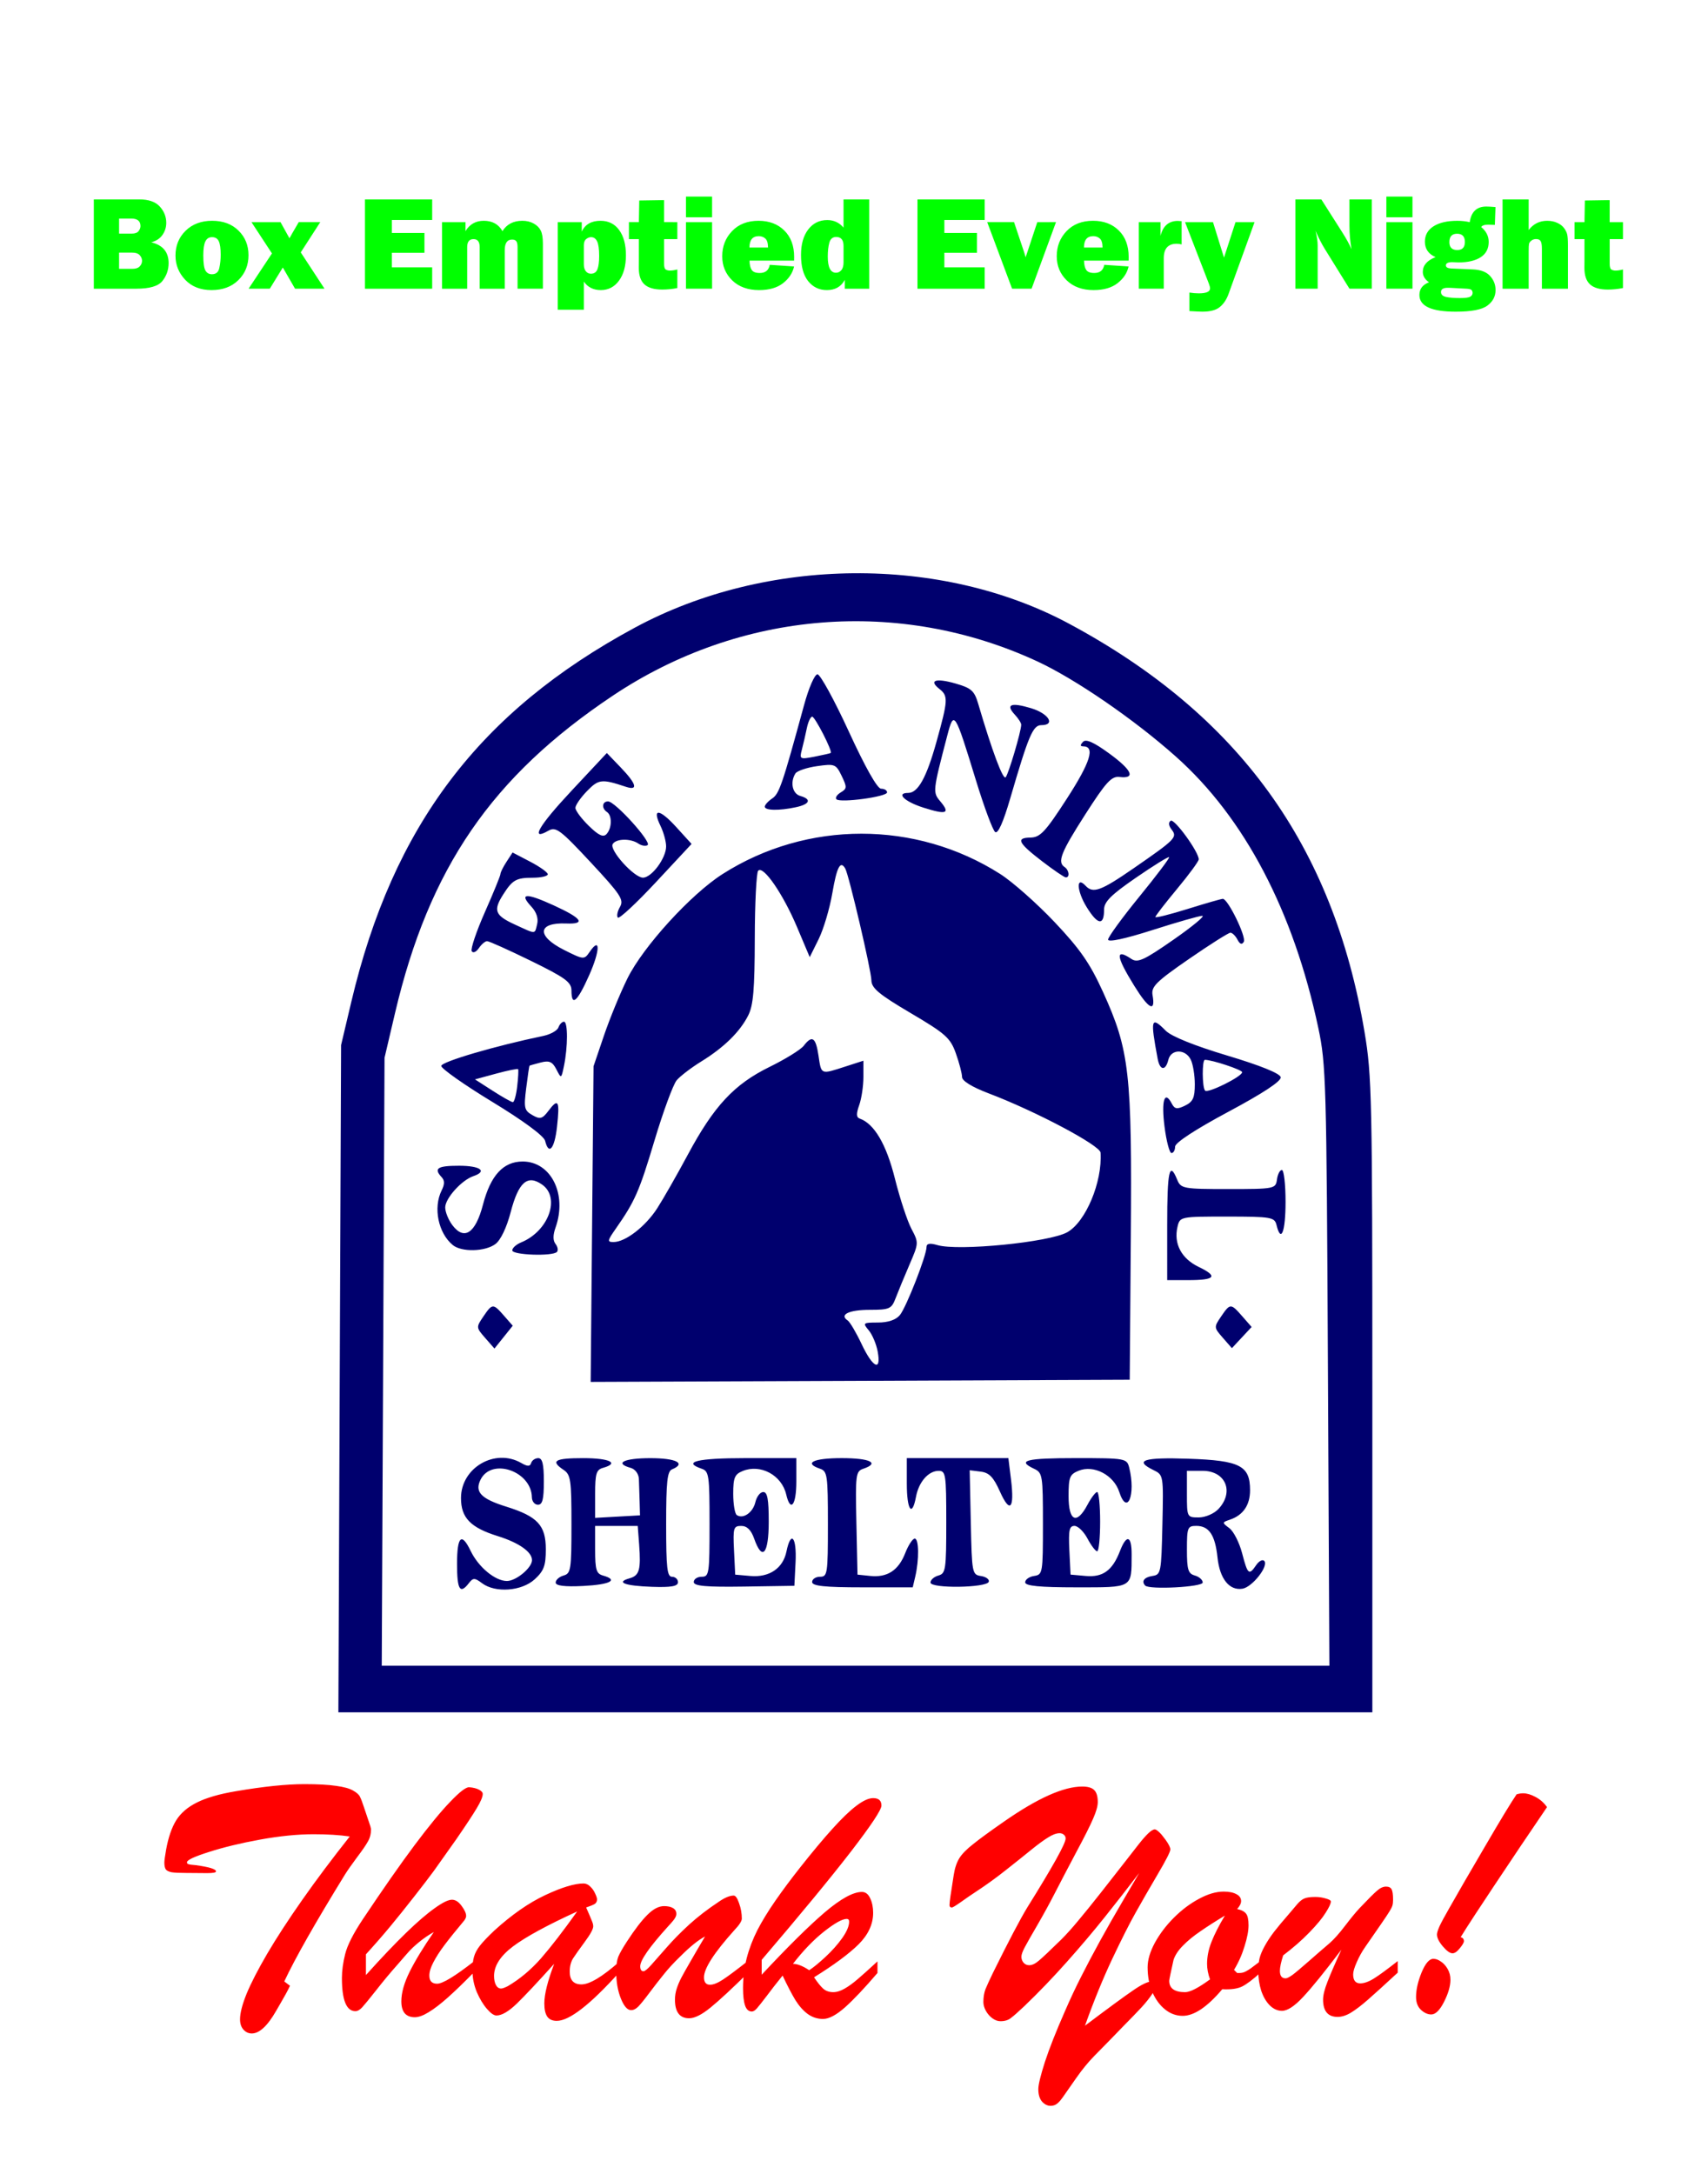 <?xml version="1.0" encoding="UTF-8" standalone="no"?>
<!-- Created with Inkscape (http://www.inkscape.org/) -->

<svg
   xmlns:dc="http://purl.org/dc/elements/1.1/"
   xmlns:cc="http://creativecommons.org/ns#"
   xmlns:rdf="http://www.w3.org/1999/02/22-rdf-syntax-ns#"
   xmlns:svg="http://www.w3.org/2000/svg"
   xmlns="http://www.w3.org/2000/svg"
   xmlns:sodipodi="http://sodipodi.sourceforge.net/DTD/sodipodi-0.dtd"
   xmlns:inkscape="http://www.inkscape.org/namespaces/inkscape"
   width="5.5in"
   height="7in"
   viewBox="0 0 396 504"
   version="1.1"
   id="svg8"
   inkscape:version="0.92.4 (5da689c313, 2019-01-14)"
   sodipodi:docname="Donation Box CUT.svg">
  <defs
     id="defs2">
    <radialGradient
       gradientUnits="userSpaceOnUse"
       fy="1037.64"
       fx="507.5"
       r="55.625"
       cy="1037.64"
       cx="507.5"
       id="1">
      <stop
         id="stop16"
         style="stop-color:#ffffff"
         offset="0" />
      <stop
         id="stop18"
         style="stop-color:#e4e3e1"
         offset="0.868" />
      <stop
         id="stop20"
         style="stop-color:#e4e3e1"
         offset="1" />
    </radialGradient>
    <radialGradient
       gradientUnits="userSpaceOnUse"
       fy="1034.39"
       fx="595.75"
       r="60.178"
       cy="1034.39"
       cx="595.75"
       id="2">
      <stop
         id="stop27"
         style="stop-color:#ffffff"
         offset="0" />
      <stop
         id="stop29"
         style="stop-color:#e4e3e1"
         offset="0.869" />
      <stop
         id="stop31"
         style="stop-color:#e4e3e1"
         offset="1" />
    </radialGradient>
    <radialGradient
       gradientUnits="userSpaceOnUse"
       fy="1037.64"
       fx="507.5"
       r="55.625"
       cy="1037.64"
       cx="507.5"
       id="radialGradient918">
      <stop
         id="stop912"
         style="stop-color:#ffffff"
         offset="0" />
      <stop
         id="stop914"
         style="stop-color:#e4e3e1"
         offset="0.868" />
      <stop
         id="stop916"
         style="stop-color:#e4e3e1"
         offset="1" />
    </radialGradient>
    <radialGradient
       gradientUnits="userSpaceOnUse"
       fy="1034.39"
       fx="595.75"
       r="60.178"
       cy="1034.39"
       cx="595.75"
       id="radialGradient928">
      <stop
         id="stop922"
         style="stop-color:#ffffff"
         offset="0" />
      <stop
         id="stop924"
         style="stop-color:#e4e3e1"
         offset="0.869" />
      <stop
         id="stop926"
         style="stop-color:#e4e3e1"
         offset="1" />
    </radialGradient>
  </defs>
  <sodipodi:namedview
     id="base"
     pagecolor="#ffffff"
     bordercolor="#ff0000"
     borderopacity="1"
     inkscape:pageopacity="0"
     inkscape:pageshadow="2"
     inkscape:zoom="1.3893526"
     inkscape:cx="265.3574"
     inkscape:cy="351.66178"
     inkscape:document-units="in"
     inkscape:current-layer="layer1"
     showgrid="true"
     units="in"
     gridtolerance="10"
     inkscape:window-width="1920"
     inkscape:window-height="1017"
     inkscape:window-x="-8"
     inkscape:window-y="-8"
     inkscape:window-maximized="1"
     borderlayer="true"
     inkscape:snap-global="false"
     showborder="true"
     showguides="true"
     inkscape:guide-bbox="true">
    <inkscape:grid
       type="xygrid"
       id="grid815"
       units="in"
       spacingx="18"
       spacingy="18"
       empspacing="4"
       empcolor="#007fff"
       empopacity="0.251"
       color="#0000ff"
       opacity="0.125"
       originy="-1692"
       visible="false"
       snapvisiblegridlinesonly="false"
       enabled="false" />
    <sodipodi:guide
       position="46.89,383.365"
       orientation="0,1"
       id="guide855"
       inkscape:locked="false" />
    <sodipodi:guide
       position="38.646,407.068"
       orientation="0,1"
       id="guide857"
       inkscape:locked="false" />
    <sodipodi:guide
       position="198.381,258.153"
       orientation="1,0"
       id="guide859"
       inkscape:locked="false" />
  </sodipodi:namedview>
  <g
     inkscape:label="Layer 1"
     inkscape:groupmode="layer"
     id="layer1"
     transform="translate(0,-888.1)">
    <g
       transform="matrix(1.35,0,0,1.167,254.458,-577.324)"
       id="g901-9"
       style="fill:none;fill-opacity:1;stroke:#ff0000;stroke-width:0.48;stroke-miterlimit:4;stroke-dasharray:none;stroke-opacity:1">
      <g
         transform="matrix(0.903,0,0,1,-73.813,0)"
         id="g883-95"
         style="fill:none;fill-opacity:1;stroke:#ff0000;stroke-width:0.505;stroke-miterlimit:4;stroke-dasharray:none;stroke-opacity:1" />
    </g>
    <g
       aria-label="LEDs"
       transform="matrix(1.396,0,0,1.129,-1189.348,429.908)"
       style="font-style:normal;font-variant:normal;font-weight:normal;font-stretch:normal;font-size:185.729px;line-height:1.25;font-family:Micr;-inkscape-font-specification:Micr;letter-spacing:0px;word-spacing:0px;fill:none;fill-opacity:1;stroke:#ff0000;stroke-width:0.48;stroke-miterlimit:4;stroke-dasharray:none;stroke-opacity:1"
       id="text840-7" />
    <path
       style="fill:#00006e;fill-opacity:1;stroke:none;stroke-width:0.078;stroke-miterlimit:4;stroke-dasharray:none;stroke-opacity:1"
       d="m 78.767,1207.745 0.314,-77.348 2.369,-10.02 c 9.66,-40.853 29.703,-67.303 65.743,-86.761 30.532,-16.484 71.009,-16.843 100.705,-0.894 39.299,21.106 61.165,51.333 68.471,94.654 1.698,10.068 1.81,15.264 1.81,84.223 v 73.493 H 198.316 78.453 Z m 229.111,-2.946 c -0.323,-65.927 -0.437,-69.946 -2.227,-78.371 -5.756,-27.102 -17.097,-48.721 -32.989,-62.888 -9.701,-8.647 -23.346,-18.021 -32.196,-22.118 -31.929,-14.781 -68.823,-11.794 -98.381,7.964 -28.076,18.768 -42.602,39.948 -50.51,73.644 l -2.42,10.313 -0.323,70.472 -0.323,70.472 h 109.855 109.855 z m -201.911,45.918 c 0,-6.455 1.034,-7.448 3.16,-3.034 1.803,3.744 5.685,6.962 8.398,6.962 2.134,0 5.822,-3.067 5.822,-4.841 0,-1.904 -3.036,-4.035 -7.923,-5.561 -6.349,-1.982 -8.542,-4.248 -8.542,-8.827 0,-7.04 7.881,-11.629 13.966,-8.132 1.466,0.843 2.041,0.843 2.303,0 0.192,-0.618 0.932,-1.123 1.644,-1.123 0.961,0 1.296,1.397 1.296,5.402 0,4.146 -0.319,5.402 -1.372,5.402 -0.755,0 -1.385,-0.773 -1.401,-1.719 -0.103,-6.077 -9.329,-9.257 -11.899,-4.1 -1.417,2.844 0.089,4.428 5.95,6.258 7.261,2.266 9.179,4.33 9.179,9.872 0,3.813 -0.435,4.994 -2.566,6.962 -3.004,2.775 -9.141,3.234 -12.225,0.915 -1.709,-1.286 -2.066,-1.286 -3.06,0 -2.043,2.643 -2.73,1.527 -2.73,-4.438 z m 22.866,4.288 c 0.001,-0.612 0.825,-1.344 1.831,-1.627 1.697,-0.478 1.829,-1.339 1.829,-11.892 0,-10.315 -0.171,-11.493 -1.829,-12.606 -3.119,-2.092 -2.065,-2.719 4.574,-2.719 6.115,0 8.466,1.156 4.574,2.249 -1.557,0.435 -1.829,1.34 -1.829,6.056 v 5.543 l 5.201,-0.292 5.201,-0.292 -0.087,-3.192 c -0.048,-1.756 -0.124,-4.117 -0.17,-5.248 -0.048,-1.183 -0.86,-2.275 -1.913,-2.57 -3.892,-1.093 -1.541,-2.249 4.574,-2.249 6.011,0 8.371,1.215 5.031,2.592 -1.117,0.462 -1.372,2.824 -1.372,12.737 0,10.165 0.226,12.172 1.372,12.172 0.755,0 1.372,0.572 1.372,1.27 0,0.931 -1.606,1.213 -6.029,1.056 -6.341,-0.223 -8.495,-1.046 -5.185,-1.975 2.272,-0.638 2.648,-1.984 2.204,-7.88 l -0.321,-4.257 h -4.939 -4.939 v 5.494 c 0,4.668 0.275,5.572 1.829,6.008 3.683,1.034 1.67,2.096 -4.576,2.414 -4.342,0.223 -6.404,-0.053 -6.403,-0.787 z m 32.017,-0.117 c 1.1e-4,-0.675 0.823,-1.228 1.83,-1.228 1.731,0 1.829,-0.655 1.829,-12.211 0,-11.349 -0.129,-12.255 -1.829,-12.835 -4.6,-1.568 -0.962,-2.456 10.062,-2.456 h 11.891 v 5.402 c 0,5.537 -1.356,7.278 -2.352,3.019 -1.049,-4.488 -5.95,-7.126 -10.095,-5.434 -1.857,0.758 -2.189,1.557 -2.189,5.28 0,2.413 0.374,4.635 0.832,4.939 1.482,0.983 3.743,-0.593 4.306,-3 0.302,-1.291 1.121,-2.347 1.822,-2.347 0.966,0 1.273,1.657 1.273,6.875 0,7.529 -1.5,9.274 -3.379,3.929 -0.706,-2.008 -1.659,-2.946 -2.99,-2.946 -1.801,0 -1.933,0.441 -1.68,5.648 l 0.275,5.648 3.5,0.308 c 4.404,0.388 7.584,-1.764 8.384,-5.678 1.021,-4.992 2.404,-3.362 2.111,2.488 l -0.275,5.468 -11.663,0.18 c -8.81,0.133 -11.663,-0.122 -11.663,-1.048 z m 27.441,0 c 4.2e-4,-0.675 0.824,-1.228 1.83,-1.228 1.731,0 1.829,-0.655 1.829,-12.211 0,-11.349 -0.129,-12.255 -1.829,-12.835 -3.871,-1.319 -1.543,-2.456 5.031,-2.456 6.592,0 8.9,1.137 5.003,2.465 -1.752,0.598 -1.842,1.312 -1.601,12.589 l 0.256,11.956 2.931,0.303 c 3.974,0.414 6.573,-1.278 8.136,-5.295 0.719,-1.847 1.713,-3.358 2.209,-3.358 0.978,0 1.038,4.89 0.108,8.84 l -0.578,2.455 h -11.663 c -8.722,0 -11.663,-0.308 -11.663,-1.228 z m 27.442,0.117 c 2.2e-4,-0.612 0.824,-1.344 1.83,-1.627 1.702,-0.478 1.829,-1.339 1.829,-12.392 0,-11.076 -0.119,-11.878 -1.764,-11.878 -2.372,0 -4.613,2.564 -5.255,6.012 -0.905,4.858 -2.128,3.097 -2.128,-3.065 v -5.893 h 11.773 11.773 l 0.611,4.943 c 0.842,6.816 -0.242,8.001 -2.565,2.804 -1.5,-3.355 -2.489,-4.379 -4.47,-4.623 l -2.544,-0.313 0.258,12.1 c 0.251,11.796 0.31,12.108 2.368,12.421 1.161,0.175 1.971,0.772 1.8,1.323 -0.444,1.429 -13.516,1.612 -13.515,0.186 z m 21.955,-0.053 c -4.2e-4,-0.638 0.925,-1.301 2.057,-1.473 2.004,-0.303 2.058,-0.625 2.058,-12.1 0,-11.28 -0.088,-11.828 -2.058,-12.755 -4.062,-1.914 -1.875,-2.468 9.726,-2.468 11.448,0 11.8,0.064 12.336,2.209 1.576,6.316 -0.474,11.288 -2.315,5.616 -1.27,-3.913 -5.91,-6.327 -9.413,-4.897 -2.071,0.845 -2.33,1.502 -2.33,5.887 0,5.848 1.89,6.707 4.387,1.995 0.857,-1.617 1.867,-2.943 2.244,-2.946 0.378,0 0.686,3.088 0.686,6.869 0,3.782 -0.308,6.873 -0.686,6.869 -0.378,0 -1.387,-1.33 -2.244,-2.946 -0.857,-1.617 -2.215,-2.941 -3.018,-2.941 -1.2,0 -1.411,1.008 -1.186,5.648 l 0.275,5.648 3.52,0.313 c 3.98,0.35 6.198,-1.265 7.941,-5.784 1.527,-3.959 2.719,-3.602 2.704,0.808 -0.027,7.865 0.399,7.612 -12.838,7.612 -8.493,0 -11.844,-0.329 -11.845,-1.159 z m 27.821,0.75 c -0.928,-0.996 -0.221,-1.934 1.677,-2.223 1.984,-0.303 2.067,-0.731 2.316,-11.861 0.257,-11.518 0.252,-11.551 -2.058,-12.681 -4.608,-2.254 -2.332,-2.995 8.111,-2.639 11.939,0.409 14.27,1.6 14.27,7.305 0,3.444 -1.593,5.778 -4.658,6.822 -1.873,0.638 -1.875,0.67 -0.124,1.987 0.979,0.736 2.303,3.346 2.942,5.8 1.295,4.967 1.586,5.212 3.265,2.745 0.643,-0.945 1.484,-1.379 1.869,-0.967 1.085,1.166 -2.776,6.083 -5.062,6.446 -3.038,0.483 -5.262,-2.302 -5.78,-7.24 -0.547,-5.215 -1.963,-7.326 -4.913,-7.326 -2.031,0 -2.175,0.366 -2.175,5.494 0,4.668 0.275,5.571 1.829,6.008 1.006,0.281 1.829,1.015 1.829,1.627 0,1.05 -12.407,1.705 -13.339,0.704 z m 16.998,-17.761 c 3.694,-3.966 1.66,-8.839 -3.691,-8.839 h -3.627 v 5.402 c 0,5.348 0.027,5.402 2.744,5.402 1.524,0 3.557,-0.873 4.574,-1.965 z m -145.226,-66.046 0.332,-36.593 2.416,-7.116 c 1.329,-3.914 3.778,-9.875 5.444,-13.247 3.65,-7.387 14.709,-19.514 22.076,-24.206 19.555,-12.456 44.802,-12.456 64.351,0 2.863,1.824 8.546,6.853 12.628,11.174 5.915,6.263 8.192,9.552 11.218,16.206 6.13,13.479 6.727,18.762 6.433,56.967 l -0.253,32.903 -62.489,0.255 -62.489,0.25 z m 66.207,29.523 c -0.32,-1.72 -1.259,-3.93 -2.086,-4.911 -1.428,-1.695 -1.321,-1.784 2.156,-1.784 2.336,0 4.17,-0.621 5.074,-1.719 1.49,-1.811 6.186,-13.812 6.186,-15.81 0,-0.801 0.792,-0.935 2.515,-0.425 4.855,1.435 25.952,-0.653 30.111,-2.98 4.284,-2.396 8.159,-11.657 7.722,-18.453 -0.109,-1.694 -15.067,-9.62 -25.942,-13.745 -3.847,-1.46 -6.174,-2.888 -6.174,-3.791 0,-0.798 -0.643,-3.258 -1.429,-5.468 -1.281,-3.601 -2.369,-4.572 -10.495,-9.364 -7.301,-4.305 -9.07,-5.778 -9.09,-7.567 -0.027,-2.264 -5.218,-24.465 -6.069,-25.942 -1.123,-1.951 -1.946,-0.382 -2.991,5.712 -0.616,3.587 -2.047,8.393 -3.18,10.679 l -2.061,4.157 -2.956,-6.996 c -3.254,-7.701 -7.815,-14.316 -8.995,-13.046 -0.416,0.446 -0.771,7.516 -0.789,15.709 -0.027,11.84 -0.337,15.5 -1.519,17.842 -1.92,3.805 -5.621,7.436 -10.892,10.683 -2.316,1.427 -4.879,3.388 -5.697,4.358 -0.818,0.97 -3.134,7.264 -5.149,13.987 -3.55,11.849 -4.52,14.053 -9.017,20.486 -1.923,2.751 -1.966,3.033 -0.457,3.029 2.734,0 7.386,-3.601 10.096,-7.801 1.399,-2.168 4.601,-7.776 7.117,-12.463 6.063,-11.297 10.74,-16.316 18.959,-20.346 3.659,-1.793 7.218,-3.997 7.908,-4.896 1.947,-2.536 2.789,-1.972 3.424,2.293 0.666,4.473 0.465,4.389 6.152,2.551 l 4.262,-1.377 v 3.768 c 0,2.073 -0.438,5.004 -0.972,6.513 -0.721,2.036 -0.692,2.845 0.113,3.133 3.386,1.212 6.164,5.945 8.155,13.895 1.15,4.591 2.87,9.829 3.823,11.638 1.724,3.275 1.722,3.313 -0.448,8.348 -1.199,2.782 -2.641,6.275 -3.205,7.76 -0.942,2.482 -1.428,2.701 -6.021,2.701 -4.783,0 -7.113,1.123 -5.102,2.457 0.521,0.345 1.975,2.807 3.232,5.47 2.629,5.572 4.618,6.486 3.729,1.714 z m -90.992,-3.113 c -2.113,-2.415 -2.119,-2.488 -0.449,-4.95 2.099,-3.094 2.274,-3.102 4.791,-0.228 l 2.042,2.334 -2.12,2.647 -2.12,2.646 z m 171.013,-0.053 c -2.074,-2.37 -2.081,-2.447 -0.412,-4.907 2.112,-3.112 2.264,-3.114 4.92,-0.074 l 2.172,2.482 -2.287,2.455 -2.287,2.455 -2.107,-2.408 z m -12.894,-26.129 c 0,-12.565 0.514,-14.926 2.299,-10.558 0.864,2.115 1.374,2.209 11.879,2.209 10.687,0 10.984,-0.059 11.269,-2.209 0.161,-1.216 0.675,-2.211 1.143,-2.211 0.468,0 0.851,3.315 0.851,7.366 0,6.979 -1.05,9.689 -2.094,5.402 -0.445,-1.827 -1.248,-1.965 -11.441,-1.965 -10.848,0 -10.969,0 -11.521,2.388 -0.913,3.908 0.916,7.358 4.922,9.284 4.554,2.19 3.863,3.061 -2.428,3.061 h -4.878 z m -151.842,5.869 c 0,-0.554 0.926,-1.386 2.058,-1.849 6.346,-2.597 9.167,-10.37 4.864,-13.398 -3.404,-2.395 -5.471,-0.589 -7.289,6.366 -0.943,3.61 -2.319,6.492 -3.536,7.407 -2.373,1.785 -7.861,1.918 -9.897,0.239 -3.372,-2.78 -4.571,-8.666 -2.58,-12.661 0.723,-1.45 0.723,-2.302 0,-3.078 -1.9,-2.041 -0.979,-2.645 4.031,-2.645 4.953,0 6.684,1.268 3.303,2.42 -2.711,0.924 -6.505,5.15 -6.505,7.246 0,1.046 0.746,2.891 1.657,4.1 2.75,3.646 5.369,1.896 7.096,-4.744 1.768,-6.794 4.721,-10.004 9.204,-10.004 6.573,0 10.36,7.58 7.634,15.279 -0.631,1.783 -0.634,3.028 -0.011,3.838 0.51,0.659 0.656,1.489 0.324,1.845 -0.988,1.061 -10.359,0.735 -10.359,-0.361 z m 151.22,-28.705 c -0.771,-6.057 0.016,-8.531 1.69,-5.318 0.666,1.278 1.231,1.363 3.075,0.462 1.841,-0.901 2.259,-1.815 2.259,-4.941 0,-2.109 -0.426,-4.69 -0.947,-5.735 -1.251,-2.51 -4.574,-2.469 -5.191,0.063 -0.639,2.625 -1.96,2.494 -2.474,-0.244 -1.743,-9.293 -1.549,-9.96 1.889,-6.492 1.292,1.304 6.704,3.486 14.237,5.741 7.657,2.292 12.246,4.15 12.405,5.022 0.165,0.902 -4.059,3.692 -12.12,8.005 -7.673,4.107 -12.372,7.183 -12.372,8.099 0,0.813 -0.376,1.478 -0.835,1.478 -0.459,0 -1.186,-2.762 -1.616,-6.138 z m 18.001,-12.602 c 0,-0.557 -6.96,-2.867 -8.637,-2.867 -0.69,0 -0.652,6.395 0.043,7.14 0.639,0.686 8.595,-3.27 8.595,-4.273 z m -161.612,15.904 c -0.275,-1.126 -5.086,-4.672 -12.263,-9.036 -6.496,-3.95 -11.811,-7.694 -11.811,-8.321 0,-0.967 12.426,-4.623 23.632,-6.953 1.678,-0.35 3.266,-1.235 3.528,-1.968 0.262,-0.733 0.844,-1.334 1.293,-1.334 0.923,0 0.914,5.867 -0.016,10.313 -0.613,2.935 -0.62,2.938 -1.758,0.727 -0.911,-1.77 -1.643,-2.089 -3.621,-1.58 -1.363,0.35 -2.535,0.686 -2.604,0.745 -0.069,0.059 -0.412,2.393 -0.762,5.186 -0.58,4.627 -0.452,5.184 1.436,6.269 1.797,1.032 2.297,0.893 3.758,-1.043 2.255,-2.99 2.614,-2.299 1.947,3.749 -0.564,5.118 -1.917,6.707 -2.76,3.244 z m -6.467,-12.633 c 0.235,-2.026 0.329,-3.815 0.209,-3.976 -0.121,-0.159 -2.42,0.308 -5.11,1.039 l -4.891,1.331 4.097,2.636 c 2.253,1.449 4.36,2.64 4.683,2.645 0.322,0 0.778,-1.648 1.014,-3.674 z m 143.042,-23.332 c -4.235,-6.849 -4.436,-8.741 -0.661,-6.21 1.462,0.981 2.911,0.324 9.728,-4.42 4.406,-3.064 7.435,-5.567 6.731,-5.562 -0.704,0 -5.91,1.492 -11.57,3.303 -6.302,2.017 -10.284,2.87 -10.274,2.201 0.011,-0.601 3.263,-5.071 7.231,-9.933 3.968,-4.862 7.081,-8.989 6.917,-9.171 -0.164,-0.18 -3.623,1.96 -7.688,4.76 -5.795,3.991 -7.391,5.588 -7.391,7.393 0,3.807 -1.465,3.598 -4.039,-0.578 -2.315,-3.757 -2.496,-7.36 -0.248,-4.946 1.728,1.855 3.53,1.202 11.095,-4.024 9.78,-6.756 10.235,-7.219 8.848,-9.014 -0.7,-0.905 -0.776,-1.655 -0.207,-2.034 0.851,-0.565 6.509,7.224 6.5,8.949 -10e-4,0.446 -2.266,3.528 -5.031,6.856 -2.765,3.328 -5.027,6.26 -5.027,6.515 0,0.255 3.375,-0.589 7.499,-1.876 4.125,-1.288 7.79,-2.342 8.145,-2.342 1.183,0 5.496,8.85 4.856,9.962 -0.424,0.738 -0.902,0.573 -1.464,-0.504 -0.458,-0.879 -1.195,-1.599 -1.636,-1.599 -0.441,0 -4.775,2.744 -9.629,6.097 -7.612,5.258 -8.771,6.41 -8.422,8.372 0.73,4.098 -0.886,3.266 -4.263,-2.197 z m -130.463,1.148 c 0,-1.957 -1.38,-2.971 -9.376,-6.887 -5.157,-2.525 -9.742,-4.586 -10.19,-4.58 -0.448,0 -1.311,0.741 -1.918,1.633 -0.608,0.892 -1.347,1.202 -1.643,0.687 -0.296,-0.515 1.082,-4.597 3.062,-9.073 1.98,-4.476 3.6,-8.444 3.6,-8.817 0,-0.372 0.632,-1.648 1.405,-2.832 l 1.405,-2.154 4.084,2.131 c 2.246,1.171 4.084,2.484 4.084,2.917 0,0.435 -1.544,0.793 -3.43,0.801 -3.904,0 -4.75,0.494 -6.913,3.887 -2.355,3.694 -1.919,4.837 2.644,6.937 5.091,2.343 4.639,2.352 5.238,-0.107 0.312,-1.282 -0.185,-2.768 -1.342,-4.011 -2.932,-3.148 -1.288,-3.249 5.14,-0.313 6.61,3.017 7.571,4.404 2.923,4.216 -6.661,-0.271 -6.923,2.897 -0.507,6.124 4.551,2.289 4.7,2.301 5.936,0.483 2.524,-3.707 2.468,-0.377 -0.09,5.372 -2.764,6.209 -4.111,7.385 -4.111,3.586 z m 10.76,-16.926 c -0.325,-0.35 -0.104,-1.472 0.491,-2.495 0.954,-1.64 0.153,-2.857 -6.79,-10.313 -7.016,-7.533 -8.079,-8.334 -9.77,-7.362 -4.389,2.522 -2.308,-1.087 5.34,-9.262 l 8.17,-8.732 3.217,3.348 c 3.699,3.85 4.115,5.455 1.159,4.471 -5.559,-1.85 -6.278,-1.769 -8.975,1.005 -1.478,1.521 -2.688,3.275 -2.688,3.897 0,0.622 1.392,2.492 3.094,4.154 2.279,2.228 3.363,2.735 4.116,1.926 1.27,-1.363 1.331,-4.312 0.107,-5.125 -1.303,-0.864 -1.132,-2.455 0.263,-2.455 1.622,0 10.171,9.459 9.157,10.132 -0.45,0.297 -1.415,0.138 -2.146,-0.361 -1.822,-1.238 -5.205,-1.161 -5.951,0.133 -0.8,1.39 4.966,7.773 7.022,7.773 2.019,0 5.377,-4.536 5.37,-7.253 -0.001,-1.143 -0.592,-3.285 -1.31,-4.762 -2.022,-4.162 -0.265,-4.023 3.657,0.287 l 3.554,3.909 -8.249,8.857 c -4.537,4.871 -8.515,8.572 -8.84,8.223 z m 98.414,-13.018 c -5.638,-4.326 -6.215,-5.493 -2.741,-5.54 2.25,-0.053 3.428,-1.294 8.452,-9.066 5.448,-8.428 6.582,-12.087 3.745,-12.087 -0.702,0 -0.712,-0.308 -0.032,-1.038 0.679,-0.729 2.492,0.074 6.091,2.701 5.309,3.873 6.192,5.895 2.376,5.44 -1.852,-0.223 -3.125,1.17 -7.924,8.659 -5.686,8.874 -6.549,11.071 -4.802,12.23 1.065,0.707 1.236,2.489 0.229,2.384 -0.378,-0.053 -2.804,-1.697 -5.393,-3.683 z m -10.936,-6.822 c -0.554,-0.393 -2.564,-5.801 -4.468,-12.014 -4.92,-16.053 -5.085,-16.311 -6.651,-10.313 -3.362,12.882 -3.385,13.1 -1.6,15.218 2.377,2.821 1.445,3.16 -3.956,1.437 -4.348,-1.386 -6.418,-3.396 -3.499,-3.396 2.278,0 4.249,-3.551 6.547,-11.793 2.716,-9.743 2.769,-10.691 0.685,-12.327 -2.545,-1.998 -0.837,-2.565 3.754,-1.247 3.663,1.052 4.367,1.682 5.253,4.697 3.2,10.895 5.754,17.73 6.365,17.038 0.67,-0.758 3.606,-10.684 3.606,-12.191 0,-0.404 -0.666,-1.449 -1.481,-2.324 -2.209,-2.373 -0.899,-2.9 3.741,-1.505 4.132,1.242 5.767,3.937 2.389,3.937 -1.927,0 -2.95,2.412 -7.18,16.925 -1.634,5.607 -2.848,8.327 -3.507,7.857 z m -53.418,-5.884 c 0,-0.409 0.775,-1.266 1.722,-1.901 1.63,-1.093 2.358,-3.227 7.388,-21.662 1.099,-4.027 2.45,-7.121 3.11,-7.121 0.642,0 3.91,5.967 7.262,13.259 3.828,8.328 6.612,13.26 7.484,13.26 0.764,0 1.389,0.382 1.389,0.855 0,1.018 -10.909,2.491 -11.751,1.587 -0.32,-0.345 0.135,-1.056 1.011,-1.582 1.457,-0.876 1.475,-1.203 0.208,-3.834 -1.315,-2.731 -1.606,-2.846 -5.717,-2.256 -2.382,0.34 -4.634,1.105 -5.003,1.698 -1.273,2.039 -0.696,4.699 1.129,5.212 2.688,0.755 2.231,1.917 -1.029,2.617 -3.882,0.834 -7.203,0.773 -7.203,-0.133 z m 15.295,-12.452 c 0.456,-0.382 -3.65,-8.41 -4.3,-8.41 -0.388,0 -0.952,1.215 -1.254,2.701 -0.302,1.486 -0.821,3.727 -1.153,4.981 -0.576,2.178 -0.446,2.248 2.951,1.588 1.955,-0.382 3.645,-0.767 3.756,-0.86 z"
       id="path828"
       inkscape:connector-curvature="0" />
    <g
       id="g1565">
      <path
         id="path1544"
         style="font-style:normal;font-variant:normal;font-weight:normal;font-stretch:normal;font-size:82.046px;line-height:1.25;font-family:'Brush Script MT';-inkscape-font-specification:'Brush Script MT';letter-spacing:0px;word-spacing:0px;fill:#ff0000;fill-opacity:1;stroke:none;stroke-width:1.709"
         d="m 351.628,1304.103 q 0.841,-0.24 1.482,-0.24 1.322,0 2.884,0.841 1.602,0.841 2.684,2.364 -1.883,2.764 -6.129,9.054 -4.206,6.29 -6.29,9.414 -2.083,3.125 -4.287,6.49 -2.203,3.365 -3.325,5.208 0.761,0.16 0.761,0.921 0,0.481 -0.961,1.643 -0.921,1.162 -1.683,1.162 -0.881,0 -2.243,-1.602 -1.362,-1.603 -1.362,-2.764 0,-0.561 0.601,-1.923 0.641,-1.362 2.203,-4.086 1.562,-2.764 3.485,-6.089 1.963,-3.325 4.767,-8.172 5.488,-9.414 7.411,-12.219 z m -19.79,51.038 q -1.202,0 -2.364,-1.042 -1.162,-1.082 -1.162,-3.005 0,-2.524 1.282,-5.689 1.322,-3.165 2.724,-3.165 0.881,0 1.763,0.641 0.921,0.601 1.562,1.723 0.641,1.122 0.641,2.484 0,2.203 -1.482,5.128 -1.482,2.924 -2.965,2.924 z m -20.832,-15.023 q -5.809,7.692 -8.854,10.937 -3.005,3.245 -4.928,3.245 -1.522,0 -2.804,-1.242 -1.282,-1.282 -2.003,-3.405 -0.681,-2.163 -0.681,-4.607 0,-1.603 0.28,-2.884 0.32,-1.282 1.162,-2.804 0.841,-1.562 2.203,-3.365 1.402,-1.803 3.405,-4.086 1.202,-1.402 2.003,-2.364 0.841,-0.962 1.602,-1.282 0.801,-0.36 2.564,-0.36 1.282,0 2.444,0.36 1.162,0.321 1.162,0.681 0,0.721 -1.202,2.604 -1.162,1.883 -3.806,4.607 -2.604,2.684 -6.049,5.288 -0.761,2.364 -0.761,3.606 0,1.723 1.322,1.723 0.481,0 1.602,-0.801 1.122,-0.841 3.766,-3.165 2.684,-2.364 4.807,-4.166 1.562,-1.362 3.606,-4.046 2.083,-2.724 3.365,-4.086 2.965,-3.125 4.046,-4.046 1.082,-0.961 2.083,-0.961 0.961,0 1.282,0.601 0.361,0.601 0.361,2.444 0,0.841 -0.16,1.362 -0.16,0.521 -0.681,1.362 -0.481,0.801 -2.003,3.005 -1.522,2.203 -3.606,5.208 -1.122,1.602 -1.963,3.525 -0.841,1.883 -0.841,2.844 0,2.083 1.643,2.083 1.362,0 3.165,-1.122 1.803,-1.122 5.528,-4.046 v 2.684 q -4.687,4.327 -6.931,6.29 -2.243,1.963 -3.886,2.965 -1.643,1.002 -3.125,1.002 -3.365,0 -3.365,-4.006 0,-1.522 1.002,-4.086 1.002,-2.604 3.245,-7.491 z m -18.769,2.644 v 2.684 q -2.644,2.404 -4.247,3.205 -1.602,0.801 -4.607,0.641 -5.208,6.169 -9.174,6.169 -2.243,0 -4.086,-1.482 -1.843,-1.482 -2.965,-4.046 -1.082,-2.564 -1.082,-5.729 0,-2.564 1.683,-5.689 1.723,-3.125 4.407,-5.809 2.724,-2.724 5.809,-4.367 3.085,-1.683 5.729,-1.683 1.883,0 2.965,0.601 1.082,0.561 1.082,1.602 0,0.801 -0.921,1.843 1.522,0.321 2.083,1.082 0.561,0.721 0.561,2.684 0,1.923 -0.921,4.847 -0.881,2.925 -2.444,5.488 l 0.721,0.721 h 0.601 q 0.681,0 1.322,-0.321 0.681,-0.36 1.202,-0.721 0.521,-0.401 2.284,-1.723 z m -8.253,-10.536 q -3.325,2.003 -5.689,3.646 -2.364,1.602 -4.006,3.285 -1.643,1.643 -2.203,3.325 -1.002,4.487 -1.002,4.847 0,2.644 3.686,2.644 1.723,0 5.769,-2.965 -0.681,-1.883 -0.681,-3.606 0,-2.524 1.042,-5.128 1.042,-2.644 3.085,-6.049 z m -63.597,-4.647 0.721,-4.687 q 0.361,-2.404 1.282,-3.926 0.921,-1.522 3.245,-3.325 2.284,-1.843 7.131,-5.208 11.658,-8.132 18.148,-8.132 1.963,0 2.764,0.801 0.841,0.801 0.841,2.804 0,1.402 -1.082,3.846 -1.042,2.444 -3.886,7.732 -2.804,5.288 -4.968,9.495 -1.763,3.445 -4.006,7.331 -2.243,3.846 -3.005,5.288 -0.761,1.442 -0.761,2.163 0,0.801 0.521,1.402 0.521,0.561 1.282,0.561 1.042,0 2.324,-1.122 1.322,-1.122 5.128,-4.848 1.843,-1.843 3.926,-4.367 2.123,-2.524 5.248,-6.49 3.125,-3.966 5.769,-7.371 1.643,-2.123 2.965,-3.806 1.322,-1.683 2.243,-2.564 0.961,-0.921 1.522,-0.921 0.481,0 1.562,1.202 l 0.961,1.242 q 1.082,1.522 1.082,2.203 0,0.801 -3.005,5.889 -2.965,5.048 -5.048,8.773 -2.083,3.686 -5.408,10.696 -3.285,6.971 -6.33,15.504 8.132,-6.129 11.137,-8.172 3.005,-2.083 4.367,-2.083 0.921,0 0.921,0.761 0,0.841 -0.881,2.203 -0.881,1.322 -2.364,2.965 -1.482,1.603 -4.487,4.647 -2.965,3.085 -6.49,6.65 -2.163,2.203 -4.206,5.128 -2.043,2.925 -3.165,4.527 -1.122,1.602 -2.043,1.843 -1.362,0.401 -2.484,-0.601 -1.122,-1.002 -1.122,-3.165 0,-1.522 1.522,-6.29 1.562,-4.767 4.687,-11.858 1.843,-4.247 3.766,-8.012 1.923,-3.806 4.407,-8.333 2.524,-4.567 4.928,-8.653 2.404,-4.086 4.086,-6.971 -4.006,5.248 -7.972,10.216 -3.926,4.928 -8.813,10.416 -4.847,5.448 -9.815,10.216 -2.163,2.043 -3.125,2.764 -0.921,0.761 -2.444,0.761 -0.961,0 -1.883,-0.681 -0.881,-0.641 -1.482,-1.683 -0.601,-1.082 -0.601,-2.083 0,-1.683 0.481,-2.965 0.521,-1.282 1.763,-3.846 5.448,-11.017 7.932,-15.103 8.894,-14.262 8.894,-15.985 0,-0.561 -0.401,-0.881 -0.401,-0.361 -1.002,-0.361 -1.122,0 -2.684,1.002 -1.562,0.961 -3.926,2.884 -2.364,1.923 -5.769,4.607 -3.365,2.684 -7.091,5.128 -1.482,0.961 -3.325,2.284 -1.883,1.322 -2.163,1.322 -0.561,0 -0.561,-0.561 0,-0.521 0.24,-2.203 z m -16.946,15.263 v 2.684 q -4.487,5.248 -7.532,7.972 -3.045,2.684 -5.088,2.684 -1.963,0 -3.565,-1.162 -1.562,-1.162 -2.844,-3.205 -1.242,-2.043 -2.965,-5.689 -2.043,2.524 -3.686,4.727 -1.643,2.163 -2.284,2.884 -0.641,0.721 -1.162,0.721 -1.082,0 -1.562,-1.362 -0.481,-1.402 -0.481,-4.046 0,-3.606 0.841,-6.931 0.881,-3.365 2.484,-6.53 1.643,-3.165 4.166,-6.81 2.564,-3.686 5.729,-7.692 4.367,-5.528 7.532,-9.014 3.165,-3.525 5.488,-5.288 2.364,-1.803 3.926,-1.803 1.923,0 1.923,1.723 0,1.482 -7.091,10.696 -7.091,9.174 -20.672,25.078 v 3.445 q 9.094,-9.735 14.622,-14.462 5.569,-4.727 8.613,-4.727 1.242,0 1.923,1.482 0.681,1.442 0.681,3.365 0,3.926 -3.365,7.291 -3.365,3.325 -10.336,7.652 1.202,1.803 2.123,2.644 0.921,0.801 2.324,0.801 1.242,0 2.684,-0.841 1.442,-0.841 2.924,-2.123 1.522,-1.282 4.647,-4.166 z m -15.824,2.043 q 1.522,-1.002 3.766,-3.085 2.284,-2.123 3.886,-4.367 1.602,-2.283 1.602,-3.806 0,-0.641 -0.561,-0.641 -1.522,0 -5.248,2.925 -3.686,2.925 -7.211,7.492 1.522,0 3.766,1.482 z m -17.347,-9.294 q -7.051,7.852 -7.051,10.937 0,1.723 1.402,1.723 1.162,0 3.005,-1.202 1.883,-1.242 5.849,-4.367 v 2.764 q -5.689,5.609 -8.733,8.092 -3.045,2.484 -4.968,2.484 -3.285,0 -3.285,-4.327 0,-1.282 0.401,-2.524 0.401,-1.242 1.082,-2.564 0.721,-1.362 2.163,-3.846 1.442,-2.524 3.325,-5.689 -2.283,1.162 -5.729,4.607 -2.243,2.163 -3.806,4.126 -1.562,1.923 -3.365,4.327 -1.763,2.364 -2.604,3.205 -0.801,0.801 -1.643,0.801 -1.282,0 -2.364,-2.684 -1.082,-2.684 -1.082,-6.25 0,-2.203 0.481,-3.445 0.521,-1.242 2.003,-3.525 2.764,-4.247 4.767,-6.21 2.003,-2.003 3.846,-2.003 1.282,0 2.043,0.441 0.801,0.441 0.801,1.362 0,0.401 -0.24,0.841 -0.24,0.441 -0.561,0.801 -0.28,0.36 -1.242,1.402 -6.33,7.011 -6.33,9.094 0,1.162 0.761,1.162 0.481,0 1.843,-1.522 1.402,-1.562 3.565,-4.046 2.203,-2.524 5.168,-5.248 3.005,-2.724 6.81,-5.248 2.123,-1.482 3.525,-1.482 0.641,0 1.242,1.763 0.641,1.763 0.641,3.565 0,0.881 -1.723,2.684 z m -55.645,0.08 q 6.089,-5.528 11.818,-8.213 5.729,-2.684 8.854,-2.684 0.841,0 1.562,0.721 0.721,0.681 1.122,1.602 0.441,0.921 0.441,1.362 0,0.721 -0.561,1.082 -0.561,0.321 -1.963,0.801 0.28,0.641 0.721,1.643 0.441,1.002 0.681,1.643 0.24,0.601 0.24,1.082 0,0.961 -1.963,3.606 -1.923,2.604 -2.724,3.846 -0.761,1.242 -0.761,3.045 0,2.965 2.724,2.965 2.804,0 8.773,-5.248 v 2.444 q -10.136,11.257 -14.502,11.257 -1.562,0 -2.243,-1.042 -0.641,-1.002 -0.641,-3.005 0,-3.165 2.283,-9.174 -5.849,6.49 -8.693,9.254 -2.844,2.724 -4.687,2.724 -0.881,0 -2.203,-1.522 -1.322,-1.522 -2.364,-3.926 -1.002,-2.444 -1.002,-5.048 0,-1.883 0.361,-3.125 0.361,-1.282 1.402,-2.604 1.042,-1.322 3.325,-3.485 z m 19.189,-4.407 q -10.416,4.767 -14.863,8.092 -4.407,3.325 -4.407,6.851 0,1.282 0.441,2.123 0.441,0.801 1.202,0.801 0.441,0 1.562,-0.561 4.206,-2.484 7.692,-6.45 3.485,-4.006 8.373,-10.857 z m -23.937,11.578 v 2.524 q -3.485,3.565 -6.049,5.849 -2.524,2.244 -4.447,3.405 -1.883,1.162 -3.205,1.162 -3.125,0 -3.125,-3.686 0,-2.965 1.923,-6.851 1.963,-3.926 5.609,-9.214 -1.803,1.002 -3.405,2.324 -1.602,1.282 -2.844,2.724 -1.242,1.402 -2.083,2.404 -2.604,2.925 -5.008,6.009 -2.404,3.045 -3.245,3.966 -0.841,0.921 -1.602,0.921 -3.125,0 -3.125,-7.692 0,-2.524 0.761,-5.569 0.761,-3.045 4.086,-8.052 7.011,-10.496 11.978,-17.146 5.008,-6.69 8.293,-10.095 3.285,-3.445 4.407,-3.365 1.402,0.12 2.243,0.561 0.881,0.441 0.881,1.002 0,1.002 -1.402,3.325 -1.362,2.284 -4.727,7.171 -3.646,5.168 -5.168,7.291 -1.522,2.083 -4.567,5.969 -3.005,3.846 -5.528,6.891 -2.484,3.005 -5.689,6.53 v 4.807 q 5.368,-5.969 9.294,-9.775 3.926,-3.806 6.65,-5.729 2.724,-1.963 4.006,-1.963 1.202,0 2.243,1.442 1.042,1.402 1.042,2.324 0,0.401 -0.401,1.002 -2.884,3.445 -4.607,5.729 -1.683,2.243 -2.604,4.046 -0.921,1.763 -0.921,3.045 0,1.883 1.803,1.883 1.923,0 8.533,-5.168 z m -43.967,4.647 1.322,1.002 q -0.521,1.122 -1.002,1.963 -0.481,0.841 -1.162,2.043 -0.681,1.202 -1.042,1.803 -3.005,5.248 -5.649,5.248 -1.122,0 -1.923,-0.881 -0.801,-0.881 -0.801,-2.404 0,-2.163 1.522,-5.929 1.562,-3.766 4.767,-9.254 3.245,-5.528 8.132,-12.499 4.887,-6.971 11.017,-14.703 -3.525,-0.521 -8.373,-0.521 -5.569,0 -12.419,1.242 -6.81,1.242 -11.898,2.884 -5.048,1.603 -5.048,2.364 0,0.281 0.2,0.401 0.2,0.08 0.641,0.16 0.481,0.04 1.202,0.12 4.687,0.641 4.687,1.442 0,0.401 -2.043,0.401 -2.043,-0.04 -4.928,-0.04 -2.283,0 -3.325,-0.16 -1.002,-0.2 -1.362,-0.681 -0.32,-0.521 -0.32,-1.562 0,-0.681 0.401,-2.965 0.761,-4.247 2.324,-6.81 1.602,-2.564 4.847,-4.166 3.285,-1.643 9.014,-2.604 9.615,-1.643 15.904,-1.643 4.647,0 7.331,0.401 2.684,0.361 3.926,1.082 1.282,0.721 1.602,1.442 0.361,0.681 0.921,2.404 l 1.242,3.686 q 0.12,0.361 0.2,0.601 0.08,0.2 0.12,0.441 0.08,0.24 0.08,0.441 0,1.562 -0.721,2.804 -0.681,1.242 -2.564,3.726 -1.843,2.484 -2.724,3.886 -10.336,16.786 -14.102,24.838 z" />
    </g>
    <g
       id="g1648">
      <path
         id="path1605"
         style="font-style:normal;font-variant:normal;font-weight:normal;font-stretch:normal;font-size:31.069px;line-height:1.25;font-family:'Franklin Gothic Heavy';-inkscape-font-specification:'Franklin Gothic Heavy, ';letter-spacing:0px;word-spacing:0px;fill:#00ff00;fill-opacity:1;stroke:none;stroke-width:1.664"
         d="m 376.283,939.608 v 3.929 h -3.08 v 5.689 q 0,1.168 0.44,1.396 0.44,0.212 0.91,0.212 0.728,0 1.729,-0.258 v 4.308 q -1.79,0.349 -3.52,0.349 -2.791,0 -4.111,-1.198 -1.305,-1.198 -1.305,-3.823 l 0.015,-1.805 v -4.87 h -2.306 v -3.929 h 2.306 l 0.091,-5.021 5.75,-0.091 v 5.112 z m -12.758,15.428 h -6.038 v -9.284 q 0,-1.274 -0.288,-1.745 -0.273,-0.485 -1.077,-0.485 -0.622,0 -1.092,0.379 -0.455,0.364 -0.531,0.759 -0.076,0.394 -0.076,1.654 v 8.723 h -6.053 v -20.707 h 6.053 v 7.1 q 1.638,-2.139 4.278,-2.139 1.335,0 2.336,0.47 1.016,0.455 1.563,1.183 0.546,0.728 0.728,1.411 0.197,0.683 0.197,2.64 z m -16.794,-18.933 -0.152,4.141 -0.288,-0.015 q -0.819,-0.045 -1.168,-0.045 -1.411,0 -1.699,0.561 1.729,1.426 1.729,3.444 0,2.367 -1.881,3.565 -1.866,1.183 -5.082,1.183 -0.076,0 -0.789,-0.03 -0.667,-0.03 -0.698,-0.03 -1.472,0 -1.472,0.759 0,0.667 1.305,0.713 l 4.961,0.212 q 2.715,0.121 3.975,1.517 1.274,1.396 1.274,3.262 0,2.215 -1.896,3.611 -1.881,1.411 -7.342,1.411 -8.42,0 -8.42,-3.868 0,-2.109 2.23,-2.943 -1.441,-1.016 -1.441,-2.412 0,-2.276 2.958,-3.428 -2.473,-1.077 -2.473,-3.58 0,-2.291 2.002,-3.565 2.002,-1.274 5.492,-1.274 1.593,0 2.898,0.319 0.531,-3.626 3.838,-3.626 0.759,0 2.139,0.121 z m -8.859,9.967 q 1.76,0 1.76,-1.866 0,-1.911 -1.805,-1.911 -1.79,0 -1.79,1.942 0,1.836 1.836,1.836 z m -1.547,8.768 q -0.334,-0.015 -0.667,-0.015 -1.563,0 -1.563,0.971 0,0.895 1.183,1.153 1.198,0.258 3.186,0.258 1.881,0 2.412,-0.319 0.546,-0.319 0.546,-0.88 0,-0.394 -0.243,-0.667 -0.243,-0.258 -1.153,-0.303 z m -8.844,-21.163 v 4.794 h -6.053 v -4.794 z m 0,5.932 v 15.428 h -6.053 v -15.428 z m -9.436,15.428 h -5.173 l -5.674,-9.148 q -1.092,-1.76 -2.2,-4.278 0.501,2.002 0.501,3.398 v 10.028 h -5.158 v -20.707 h 6.007 l 4.824,7.585 q 1.441,2.26 2.185,3.975 -0.485,-2.655 -0.485,-5.431 v -6.129 h 5.173 z m -27.178,-15.428 -6.053,16.718 q -0.698,1.896 -2.002,2.958 -1.305,1.077 -4.02,1.077 -0.652,0 -3.034,-0.137 v -4.293 q 1.183,0.182 2.185,0.182 2.609,0 2.609,-1.153 0,-0.379 -0.258,-1.047 l -5.537,-14.306 h 6.478 l 2.549,8.222 2.67,-8.222 z m -21.049,15.428 h -5.795 v -15.428 h 5.037 v 3.186 q 0.865,-3.474 4.02,-3.474 0.319,0 0.88,0.061 v 5.385 q -0.637,-0.152 -1.138,-0.152 -3.004,0 -3.004,3.353 z m -13.797,-5.537 5.643,0.379 q -0.501,2.276 -2.564,3.884 -2.048,1.593 -5.552,1.593 -3.899,0 -6.22,-2.245 -2.321,-2.26 -2.321,-5.598 0,-3.459 2.291,-5.841 2.291,-2.382 6.114,-2.382 3.702,0 5.977,2.245 2.291,2.245 2.291,6.114 0,0.319 -0.015,0.88 h -10.331 q 0.03,1.456 0.516,2.169 0.485,0.698 1.851,0.698 1.972,0 2.321,-1.896 z m -0.394,-4.005 q -0.015,-1.563 -0.637,-2.094 -0.607,-0.546 -1.517,-0.546 -2.154,0 -2.154,2.64 z m -10.794,-5.886 -5.659,15.428 h -4.521 l -5.765,-15.428 h 6.22 l 2.2,6.554 q 0.273,0.804 0.485,1.593 0.076,-0.273 0.228,-0.698 0.03,-0.061 0.197,-0.576 l 2.276,-6.872 z m -16.536,10.483 v 4.946 h -15.58 v -20.707 h 15.58 v 4.779 h -9.345 v 3.004 h 7.555 v 4.597 h -7.555 v 3.383 z m -26.76,4.946 h -5.674 v -2.048 q -1.259,2.367 -4.157,2.367 -2.67,0 -4.339,-2.078 -1.654,-2.094 -1.654,-6.068 0,-3.717 1.669,-5.901 1.669,-2.185 4.415,-2.185 2.291,0 3.777,1.745 v -6.538 h 5.962 z m -5.962,-9.921 q 0,-2.078 -1.714,-2.078 -1.198,0 -1.578,1.32 -0.364,1.32 -0.364,3.231 0,3.747 1.911,3.747 0.728,0 1.229,-0.592 0.516,-0.592 0.516,-1.805 z m -17.112,4.384 5.643,0.379 q -0.501,2.276 -2.564,3.884 -2.048,1.593 -5.552,1.593 -3.899,0 -6.22,-2.245 -2.321,-2.26 -2.321,-5.598 0,-3.459 2.291,-5.841 2.291,-2.382 6.114,-2.382 3.702,0 5.977,2.245 2.291,2.245 2.291,6.114 0,0.319 -0.015,0.88 h -10.331 q 0.03,1.456 0.516,2.169 0.485,0.698 1.851,0.698 1.972,0 2.321,-1.896 z m -0.394,-4.005 q -0.015,-1.563 -0.637,-2.094 -0.607,-0.546 -1.517,-0.546 -2.154,0 -2.154,2.64 z m -12.971,-11.818 v 4.794 h -6.053 v -4.794 z m 0,5.932 v 15.428 h -6.053 v -15.428 z m -8.055,0 v 3.929 h -3.08 v 5.689 q 0,1.168 0.44,1.396 0.44,0.212 0.91,0.212 0.728,0 1.729,-0.258 v 4.308 q -1.79,0.349 -3.52,0.349 -2.791,0 -4.111,-1.198 -1.305,-1.198 -1.305,-3.823 l 0.015,-1.805 v -4.87 h -2.306 v -3.929 h 2.306 l 0.091,-5.021 5.75,-0.091 v 5.112 z m -21.678,20.298 h -6.053 v -20.298 h 5.568 v 2.185 q 1.168,-2.503 4.354,-2.503 2.761,0 4.324,2.154 1.563,2.139 1.563,5.841 0,3.702 -1.608,5.886 -1.593,2.185 -4.217,2.185 -2.579,0 -3.929,-1.972 z m 0,-10.513 q 0,1.032 0.47,1.608 0.47,0.561 1.168,0.561 1.092,0 1.502,-1.001 0.41,-1.016 0.41,-3.11 0,-2.412 -0.47,-3.383 -0.47,-0.986 -1.411,-0.986 -0.561,0 -1.123,0.44 -0.546,0.44 -0.546,1.441 z m -9.497,5.643 h -5.871 v -9.648 q 0,-0.971 -0.288,-1.35 -0.273,-0.394 -0.986,-0.394 -1.699,0 -1.699,2.473 v 8.92 h -5.81 v -9.648 q 0,-1.851 -1.426,-1.851 -1.472,0 -1.472,1.851 v 9.648 h -5.825 v -15.428 h 5.431 v 2.078 q 1.456,-2.397 4.233,-2.397 2.989,0 4.339,2.397 1.502,-2.397 4.612,-2.397 1.487,0 2.609,0.622 1.138,0.622 1.638,1.608 0.516,0.971 0.516,3.019 z m -25.668,-4.946 v 4.946 H 84.619 v -20.707 h 15.58 v 4.779 h -9.345 v 3.004 h 7.555 v 4.597 h -7.555 v 3.383 z m -24.963,4.946 h -6.827 l -2.837,-4.915 -3.019,4.915 h -4.915 l 5.416,-8.177 -4.748,-7.251 h 6.736 l 1.593,2.882 q 0.106,0.197 0.258,0.455 0.076,0.121 0.212,0.394 0.167,-0.258 0.41,-0.698 0.03,-0.076 0.167,-0.319 l 1.578,-2.715 h 4.991 l -4.521,7.009 z m -26.192,0.319 q -3.838,0 -6.098,-2.382 -2.26,-2.397 -2.26,-5.613 0,-3.459 2.351,-5.765 2.367,-2.306 6.144,-2.306 3.808,0 6.114,2.276 2.321,2.276 2.321,5.704 0,3.459 -2.351,5.78 -2.336,2.306 -6.22,2.306 z m 0.091,-3.671 q 1.411,0 1.714,-1.456 0.319,-1.472 0.319,-3.064 0,-2.169 -0.44,-3.125 -0.44,-0.956 -1.578,-0.956 -1.047,0 -1.532,0.986 -0.485,0.986 -0.485,3.246 0,2.655 0.501,3.52 0.501,0.85 1.502,0.85 z m -27.382,3.353 v -20.707 h 10.513 q 3.277,0 4.779,1.654 1.502,1.654 1.502,3.777 0,1.547 -0.88,2.807 -0.865,1.244 -2.594,1.714 4.02,0.971 4.02,4.824 0,2.306 -1.426,4.126 -1.411,1.805 -6.053,1.805 z m 5.856,-12.773 h 2.943 q 1.107,0 1.563,-0.561 0.455,-0.561 0.455,-1.198 0,-1.729 -2.124,-1.729 h -2.837 z m 0,8.162 h 3.095 q 1.153,0 1.684,-0.561 0.546,-0.576 0.546,-1.289 0,-0.713 -0.531,-1.305 -0.516,-0.607 -1.911,-0.607 h -2.882 z" />
    </g>
  </g>
</svg>
